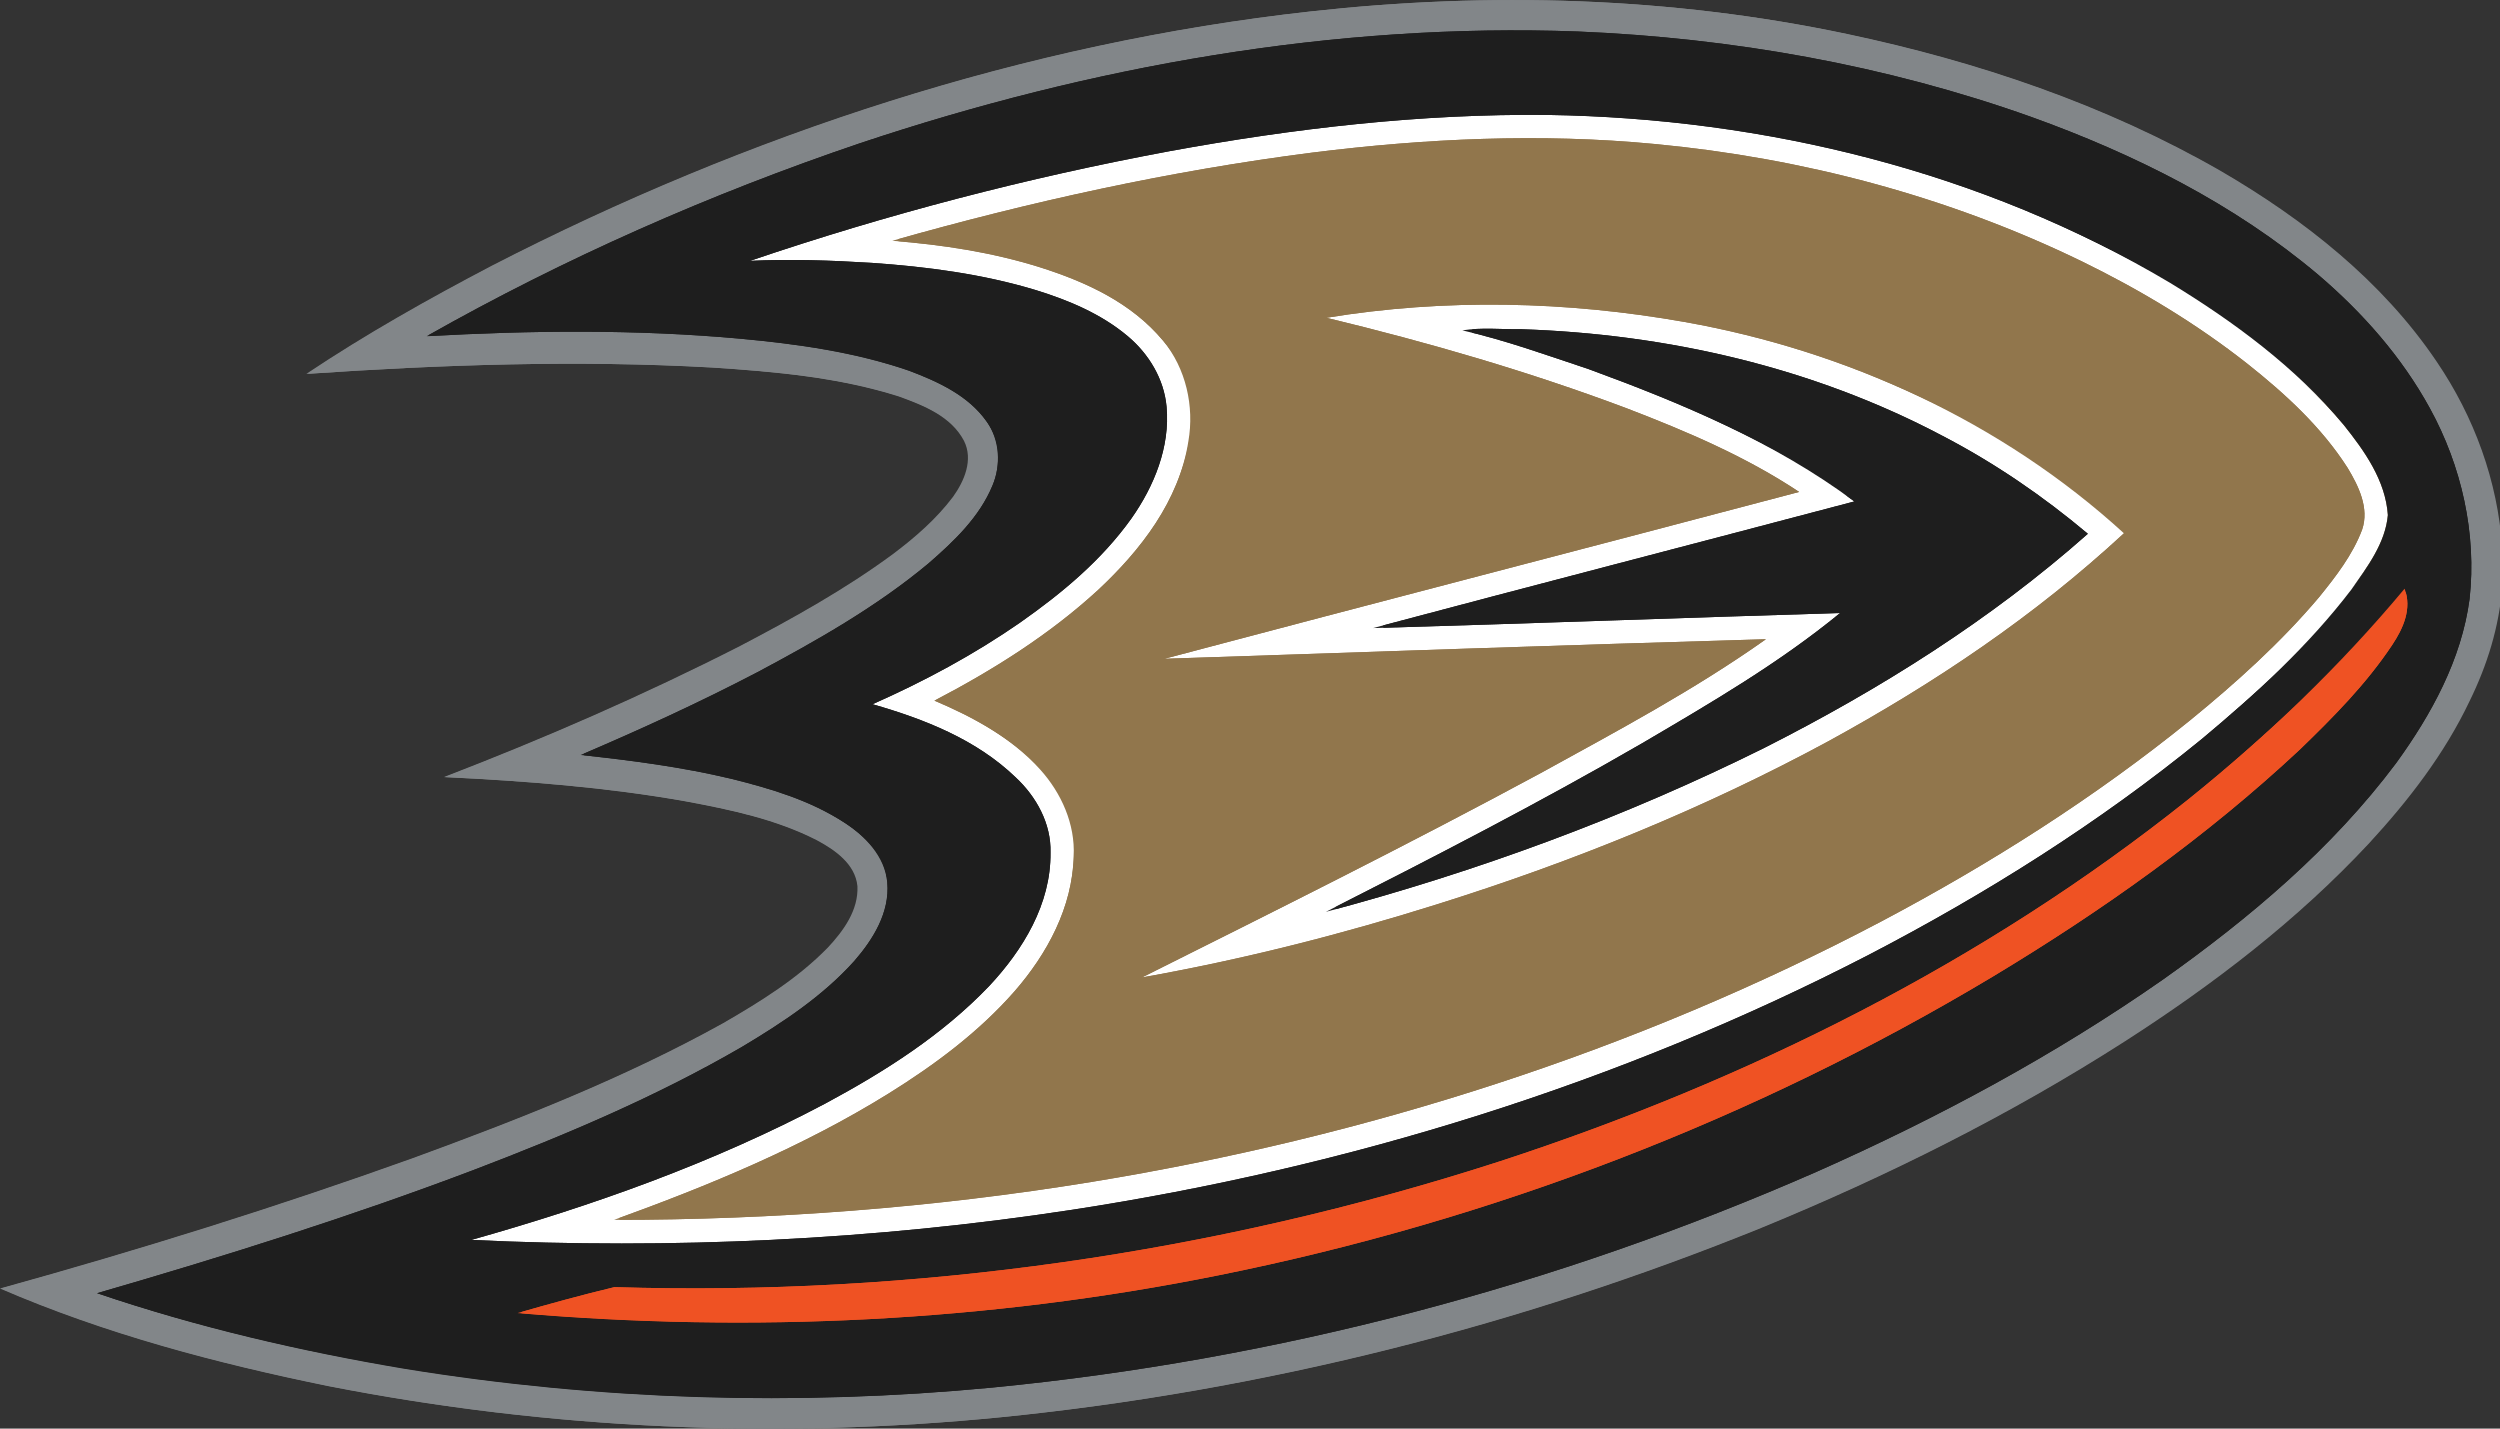 <?xml version="1.0" encoding="UTF-8"?>
<svg xmlns="http://www.w3.org/2000/svg" xmlns:xlink="http://www.w3.org/1999/xlink" width="35pt" height="20pt" viewBox="0 0 35 20" version="1.1">
<rect x="0" y="0" width="35" height="20" fill="#333333" stroke="none"/>
<g id="surface1">
<path style="fill-rule:nonzero;fill:rgb(100%,100%,100%);fill-opacity:1;stroke-width:5;stroke-linecap:butt;stroke-linejoin:miter;stroke:rgb(100%,100%,100%);stroke-opacity:1;stroke-miterlimit:4;" d="M 351.379 45.268 C 388.879 38.493 426.882 34.115 464.967 34.528 C 529.923 35.519 595.38 51.216 651.63 84.263 C 670.799 95.747 689.214 109.131 703.695 126.315 C 709.973 133.999 716.251 142.756 717.004 153.001 C 716.167 161.345 710.81 168.367 706.039 174.977 C 693.232 191.666 677.495 205.876 661.173 219.26 C 630.369 244.127 596.469 265.112 561.312 283.205 C 486.48 321.375 405.118 346.16 322.166 358.717 C 262.652 367.723 202.133 370.449 142.032 367.64 C 178.528 357.478 214.605 344.838 248.254 327.24 C 266 317.822 283.327 306.999 297.389 292.459 C 307.434 281.801 315.972 268.169 315.804 252.967 C 316.056 244.375 311.452 236.361 305.341 230.661 C 293.539 219.425 277.886 213.394 262.4 209.015 C 277.886 202.241 292.786 194.309 306.764 184.808 C 319.236 176.134 331.123 166.385 339.995 153.992 C 346.859 144.491 351.63 132.842 350.626 120.945 C 349.873 112.684 345.269 105.248 338.991 100.043 C 331.039 93.434 321.245 89.385 311.452 86.411 C 295.464 81.619 278.807 79.471 262.149 78.315 C 250.012 77.571 237.791 77.158 225.654 77.736 C 266.669 63.939 308.773 53.117 351.379 45.268 M 394.236 45.681 C 351.63 51.051 309.61 60.222 268.344 71.788 C 283.327 72.945 298.226 75.175 312.624 79.637 C 326.268 83.933 340.163 90.129 349.538 101.448 C 356.402 109.544 358.996 120.78 357.155 131.19 C 354.393 148.787 342.841 163.41 330.034 175.142 C 315.47 188.443 298.477 198.936 280.983 207.941 C 292.618 212.816 304.086 218.929 312.624 228.348 C 318.985 235.287 323.171 244.541 322.752 254.042 C 322.417 269.16 314.8 282.958 305.007 294.028 C 294.209 306.173 280.983 315.839 267.255 324.266 C 241.39 340.046 213.349 351.53 184.889 361.692 C 232.769 361.692 280.732 358.139 328.025 350.456 C 410.475 337.154 491.167 311.791 565.246 273.209 C 597.808 256.19 629.03 236.692 657.741 213.724 C 671.469 202.654 684.778 190.839 696.245 177.373 C 701.351 171.259 706.374 164.815 709.22 157.297 C 711.48 150.935 708.215 144.409 704.867 139.038 C 697.082 126.894 686.201 117.062 674.9 108.222 C 659.582 96.325 642.758 86.411 625.263 77.902 C 585.168 58.652 541.39 47.251 497.11 43.12 C 462.875 39.98 428.304 41.55 394.236 45.681 Z M 394.236 45.681 " transform="matrix(0.047,0,0,0.047,-0.015,-0.023)"/>
<path style="fill-rule:nonzero;fill:rgb(100%,100%,100%);fill-opacity:1;stroke-width:5;stroke-linecap:butt;stroke-linejoin:miter;stroke:rgb(100%,100%,100%);stroke-opacity:1;stroke-miterlimit:4;" d="M 398.589 94.59 C 434.164 88.807 470.659 89.633 506.067 95.83 C 554.532 104.339 601.156 125.324 637.819 158.371 C 611.201 182.825 580.816 202.901 549.008 220.003 C 511.842 239.914 472.585 255.611 432.322 268.086 C 403.109 277.174 373.394 284.61 343.26 289.897 C 383.271 270.152 423.282 250.489 462.624 229.504 C 485.643 217.029 508.913 204.802 530.341 189.765 C 470.241 191.5 410.057 193.566 349.873 195.549 C 413.321 178.942 476.937 162.75 540.386 146.143 C 524.398 135.651 506.653 128.216 488.823 121.441 C 459.359 110.535 429.142 101.861 398.589 94.59 M 439.354 98.308 C 452.244 101.2 464.716 105.661 477.272 109.792 C 505.146 119.871 533.02 131.355 556.96 148.952 C 508.829 161.51 460.698 173.82 412.568 186.461 C 459.275 185.139 505.983 183.404 552.691 181.999 C 534.359 196.87 513.768 208.685 493.427 220.499 C 462.289 238.262 430.397 254.455 398.338 270.482 C 443.706 258.585 487.903 242.558 529.923 221.903 C 564.577 204.636 597.808 184.065 627.021 158.536 C 613.461 147.383 598.896 137.551 583.411 129.537 C 544.488 109.214 500.71 99.382 457.015 97.978 C 451.072 98.06 445.213 97.399 439.354 98.308 Z M 439.354 98.308 " transform="matrix(0.047,0,0,0.047,-0.015,-0.023)"/>
<path style=" stroke:none;fill-rule:nonzero;fill:rgb(50.98%,52.549%,53.725%);fill-opacity:1;" d="M 18.359 0.16 C 20.859 -0.117 23.402 -0.043 25.867 0.477 C 27.688 0.863 29.477 1.465 31.098 2.398 C 32.258 3.074 33.352 3.934 34.113 5.062 C 34.637 5.832 34.969 6.734 35.031 7.672 L 35.031 8.219 C 34.988 8.777 34.82 9.316 34.574 9.816 C 34.223 10.555 33.719 11.207 33.168 11.805 C 32.164 12.883 30.984 13.785 29.75 14.578 C 28.141 15.609 26.426 16.465 24.664 17.188 C 21.266 18.566 17.676 19.473 14.027 19.84 C 10.891 20.152 7.707 20.012 4.613 19.406 C 3.047 19.086 1.488 18.676 0.016 18.039 C 1.961 17.5 3.891 16.898 5.793 16.215 C 7.273 15.672 8.754 15.094 10.137 14.324 C 10.66 14.023 11.184 13.699 11.605 13.266 C 11.82 13.031 12.035 12.742 12.02 12.406 C 11.984 12.094 11.703 11.898 11.449 11.762 C 10.875 11.469 10.238 11.336 9.613 11.219 C 8.496 11.02 7.363 10.934 6.23 10.879 C 7.641 10.336 9.031 9.73 10.379 9.043 C 11.117 8.656 11.848 8.25 12.516 7.758 C 12.828 7.523 13.125 7.266 13.359 6.953 C 13.516 6.734 13.645 6.438 13.512 6.172 C 13.328 5.828 12.945 5.676 12.602 5.551 C 11.754 5.281 10.859 5.203 9.977 5.145 C 8.086 5.039 6.191 5.105 4.305 5.234 C 5.137 4.676 6.016 4.184 6.902 3.719 C 10.48 1.879 14.363 0.602 18.359 0.16 M 12.059 2.004 C 9.957 2.715 7.922 3.613 5.988 4.707 C 7.453 4.625 8.922 4.609 10.383 4.742 C 11.18 4.816 11.984 4.926 12.746 5.191 C 13.148 5.344 13.574 5.539 13.828 5.906 C 14.012 6.164 14.031 6.512 13.91 6.797 C 13.727 7.242 13.371 7.578 13.016 7.887 C 12.285 8.496 11.449 8.969 10.613 9.414 C 9.805 9.836 8.977 10.215 8.141 10.57 C 8.848 10.645 9.555 10.738 10.25 10.902 C 10.801 11.039 11.355 11.203 11.836 11.516 C 12.129 11.707 12.402 11.988 12.438 12.355 C 12.473 12.773 12.238 13.152 11.977 13.453 C 11.531 13.945 10.973 14.316 10.41 14.652 C 9.215 15.348 7.934 15.887 6.648 16.379 C 4.918 17.035 3.148 17.59 1.375 18.105 C 2.777 18.582 4.223 18.918 5.684 19.164 C 8.398 19.605 11.168 19.688 13.906 19.426 C 17.875 19.039 21.785 18.012 25.445 16.406 C 27.137 15.656 28.777 14.773 30.297 13.711 C 31.508 12.855 32.664 11.883 33.559 10.684 C 34.055 10.004 34.477 9.234 34.59 8.387 C 34.691 7.469 34.477 6.523 34.031 5.719 C 33.641 4.996 33.09 4.375 32.473 3.848 C 31.293 2.852 29.895 2.156 28.453 1.637 C 26.414 0.91 24.262 0.531 22.105 0.441 C 18.695 0.316 15.289 0.926 12.059 2.004 Z M 12.059 2.004 "/>
<path style="fill-rule:nonzero;fill:rgb(11.765%,11.765%,11.765%);fill-opacity:1;stroke-width:5;stroke-linecap:butt;stroke-linejoin:miter;stroke:rgb(11.765%,11.765%,11.765%);stroke-opacity:1;stroke-miterlimit:4;" d="M 258.717 42.872 C 327.942 20.07 400.933 7.181 474.008 9.825 C 520.213 11.725 566.335 19.739 610.029 35.106 C 640.916 46.094 670.883 60.8 696.078 81.867 C 709.387 93.021 721.19 106.157 729.56 121.441 C 739.102 138.46 743.706 158.453 741.53 177.951 C 739.019 195.796 730.062 212.072 719.432 226.447 C 700.263 251.811 675.486 272.383 649.538 290.476 C 616.976 313.03 581.82 331.619 545.576 347.482 C 467.144 381.437 383.355 403.166 298.31 411.345 C 239.633 416.88 180.286 415.145 122.11 405.809 C 90.804 400.604 59.834 393.499 29.783 383.42 C 67.786 372.515 105.704 360.783 142.786 346.903 C 170.325 336.493 197.78 325.092 223.394 310.386 C 235.447 303.281 247.417 295.433 256.96 285.023 C 262.568 278.661 267.59 270.648 266.837 261.808 C 266.084 254.124 260.224 248.093 253.946 244.045 C 243.65 237.435 231.764 233.966 219.962 231.074 C 205.062 227.604 189.912 225.621 174.761 224.051 C 192.674 216.533 210.419 208.519 227.746 199.597 C 245.659 190.178 263.572 180.182 279.225 167.293 C 286.842 160.767 294.46 153.662 298.394 144.243 C 300.989 138.212 300.57 130.859 296.636 125.407 C 291.195 117.641 282.071 113.51 273.45 110.288 C 257.127 104.752 239.884 102.356 222.808 100.787 C 191.502 97.978 160.029 98.308 128.639 100.043 C 170.073 76.91 213.684 57.908 258.717 42.872 M 351.379 45.268 C 308.773 53.117 266.669 63.939 225.654 77.736 C 237.791 77.158 250.012 77.571 262.149 78.315 C 278.807 79.471 295.464 81.619 311.452 86.411 C 321.245 89.385 331.039 93.434 338.991 100.043 C 345.269 105.248 349.873 112.684 350.626 120.945 C 351.63 132.842 346.859 144.491 339.995 153.992 C 331.123 166.385 319.236 176.134 306.764 184.808 C 292.786 194.309 277.886 202.241 262.4 209.015 C 277.886 213.394 293.539 219.425 305.341 230.661 C 311.452 236.361 316.056 244.375 315.804 252.967 C 315.972 268.169 307.434 281.801 297.389 292.459 C 283.327 306.999 266 317.822 248.254 327.24 C 214.605 344.838 178.528 357.478 141.948 367.64 C 202.133 370.449 262.652 367.723 322.166 358.717 C 405.118 346.16 486.48 321.375 561.312 283.205 C 596.469 265.112 630.369 244.127 661.173 219.26 C 677.495 205.876 693.148 191.666 706.039 174.977 C 710.81 168.367 716.167 161.345 717.004 153.001 C 716.251 142.756 709.973 133.999 703.695 126.315 C 689.214 109.131 670.799 95.747 651.63 84.263 C 595.38 51.216 529.923 35.519 464.967 34.528 C 426.882 34.115 388.879 38.493 351.379 45.268 M 721.943 174.812 C 702.607 197.779 680.676 218.516 657.155 237.188 C 595.883 285.601 524.733 320.466 450.57 344.342 C 365.023 371.688 274.789 384.329 184.973 381.602 C 175.263 383.916 165.553 386.559 155.844 389.286 C 225.989 395.234 297.054 391.847 366.111 378.133 C 447.892 361.94 526.909 332.032 598.645 289.567 C 631.29 270.152 662.596 248.258 690.47 222.482 C 700.598 212.981 710.559 202.984 718.344 191.418 C 721.608 186.543 724.287 180.677 721.943 174.812 Z M 721.943 174.812 " transform="matrix(0.047,0,0,0.047,-0.015,-0.023)"/>
<path style="fill-rule:nonzero;fill:rgb(11.765%,11.765%,11.765%);fill-opacity:1;stroke-width:5;stroke-linecap:butt;stroke-linejoin:miter;stroke:rgb(11.765%,11.765%,11.765%);stroke-opacity:1;stroke-miterlimit:4;" d="M 439.354 98.308 C 445.213 97.399 451.072 98.06 457.015 97.978 C 500.71 99.382 544.488 109.214 583.411 129.537 C 598.896 137.551 613.461 147.383 627.021 158.536 C 597.808 184.065 564.577 204.636 529.923 221.903 C 487.903 242.558 443.706 258.585 398.338 270.482 C 430.397 254.455 462.289 238.262 493.427 220.499 C 513.768 208.685 534.359 196.87 552.691 181.999 C 505.983 183.404 459.275 185.139 412.568 186.461 C 460.698 173.82 508.829 161.51 556.96 148.952 C 533.02 131.355 505.146 119.871 477.272 109.792 C 464.716 105.661 452.244 101.2 439.354 98.308 Z M 439.354 98.308 " transform="matrix(0.047,0,0,0.047,-0.015,-0.023)"/>
<path style="fill-rule:nonzero;fill:rgb(56.863%,46.275%,29.804%);fill-opacity:1;stroke-width:5;stroke-linecap:butt;stroke-linejoin:miter;stroke:rgb(56.863%,46.275%,29.804%);stroke-opacity:1;stroke-miterlimit:4;" d="M 394.236 45.681 C 428.304 41.55 462.875 39.98 497.11 43.12 C 541.39 47.251 585.168 58.652 625.263 77.902 C 642.758 86.411 659.582 96.325 674.9 108.222 C 686.201 117.062 697.082 126.894 704.951 139.038 C 708.215 144.409 711.48 150.935 709.22 157.297 C 706.374 164.815 701.351 171.259 696.245 177.373 C 684.778 190.839 671.469 202.654 657.741 213.724 C 629.03 236.692 597.808 256.19 565.246 273.209 C 491.167 311.791 410.475 337.154 328.025 350.456 C 280.732 358.139 232.852 361.692 184.889 361.692 C 213.349 351.53 241.474 340.046 267.255 324.266 C 280.983 315.839 294.209 306.173 305.007 294.028 C 314.8 282.958 322.417 269.16 322.752 254.042 C 323.171 244.541 318.985 235.287 312.624 228.348 C 304.086 218.929 292.618 212.816 280.983 207.941 C 298.477 198.936 315.47 188.443 330.034 175.142 C 342.841 163.41 354.393 148.787 357.155 131.19 C 358.996 120.78 356.402 109.544 349.538 101.448 C 340.163 90.129 326.268 83.933 312.624 79.637 C 298.226 75.175 283.327 72.945 268.344 71.788 C 309.61 60.222 351.63 51.051 394.236 45.681 M 398.589 94.59 C 429.142 101.861 459.359 110.535 488.823 121.441 C 506.653 128.216 524.398 135.651 540.386 146.143 C 476.937 162.75 413.321 178.942 349.873 195.549 C 410.057 193.566 470.241 191.5 530.341 189.765 C 508.913 204.802 485.643 217.029 462.624 229.504 C 423.282 250.489 383.271 270.152 343.26 289.897 C 373.394 284.61 403.109 277.174 432.322 268.086 C 472.585 255.611 511.842 239.914 549.091 220.003 C 580.816 202.901 611.201 182.825 637.819 158.371 C 601.156 125.324 554.532 104.339 506.067 95.83 C 470.659 89.633 434.164 88.807 398.589 94.59 Z M 398.589 94.59 " transform="matrix(0.047,0,0,0.047,-0.015,-0.023)"/>
<path style="fill-rule:nonzero;fill:rgb(93.725%,32.157%,13.725%);fill-opacity:1;stroke-width:5;stroke-linecap:butt;stroke-linejoin:miter;stroke:rgb(93.725%,32.157%,13.725%);stroke-opacity:1;stroke-miterlimit:4;" d="M 721.943 174.812 C 724.287 180.677 721.608 186.543 718.344 191.418 C 710.559 202.984 700.598 212.981 690.47 222.482 C 662.596 248.258 631.206 270.152 598.645 289.567 C 526.909 332.032 447.892 361.94 366.111 378.133 C 297.054 391.847 225.989 395.234 155.844 389.286 C 165.553 386.559 175.263 383.916 184.973 381.602 C 274.789 384.329 365.023 371.688 450.57 344.342 C 524.733 320.466 595.883 285.601 657.155 237.188 C 680.676 218.516 702.607 197.779 721.943 174.812 Z M 721.943 174.812 " transform="matrix(0.047,0,0,0.047,-0.015,-0.023)"/>
<path style=" stroke:none;fill-rule:nonzero;fill:rgb(100%,100%,100%);fill-opacity:1;" d="M 16.371 2.117 C 18.117 1.797 19.891 1.59 21.668 1.609 C 24.703 1.656 27.758 2.398 30.383 3.961 C 31.273 4.504 32.133 5.137 32.812 5.949 C 33.102 6.312 33.398 6.727 33.43 7.211 C 33.395 7.605 33.141 7.938 32.922 8.25 C 32.32 9.039 31.586 9.711 30.828 10.344 C 29.387 11.52 27.809 12.512 26.164 13.367 C 22.672 15.172 18.875 16.344 15.004 16.938 C 12.227 17.363 9.402 17.492 6.598 17.359 C 8.301 16.879 9.984 16.281 11.555 15.449 C 12.383 15.004 13.191 14.492 13.848 13.805 C 14.32 13.301 14.715 12.656 14.707 11.938 C 14.719 11.531 14.508 11.152 14.219 10.883 C 13.668 10.352 12.938 10.066 12.215 9.859 C 12.938 9.539 13.637 9.164 14.285 8.711 C 14.867 8.305 15.422 7.844 15.84 7.258 C 16.156 6.809 16.383 6.258 16.332 5.695 C 16.297 5.305 16.082 4.953 15.789 4.707 C 15.418 4.395 14.961 4.203 14.504 4.062 C 13.758 3.836 12.98 3.734 12.203 3.68 C 11.637 3.645 11.066 3.625 10.5 3.652 C 12.418 3 14.379 2.488 16.371 2.117 M 18.367 2.137 C 16.383 2.391 14.418 2.824 12.492 3.371 C 13.191 3.426 13.887 3.531 14.559 3.742 C 15.199 3.945 15.844 4.238 16.285 4.773 C 16.602 5.156 16.723 5.688 16.637 6.18 C 16.508 7.012 15.969 7.703 15.375 8.258 C 14.691 8.887 13.898 9.383 13.082 9.809 C 13.625 10.039 14.16 10.328 14.559 10.773 C 14.859 11.102 15.055 11.539 15.031 11.988 C 15.016 12.699 14.66 13.355 14.203 13.879 C 13.699 14.453 13.082 14.91 12.441 15.309 C 11.238 16.055 9.926 16.598 8.598 17.078 C 10.836 17.078 13.07 16.91 15.281 16.547 C 19.125 15.918 22.891 14.719 26.348 12.895 C 27.867 12.09 29.324 11.168 30.664 10.082 C 31.305 9.559 31.926 9 32.465 8.363 C 32.699 8.074 32.934 7.77 33.07 7.414 C 33.172 7.113 33.02 6.805 32.867 6.551 C 32.5 5.977 31.992 5.512 31.465 5.094 C 30.75 4.531 29.965 4.059 29.148 3.66 C 27.277 2.75 25.234 2.211 23.168 2.016 C 21.57 1.863 19.957 1.938 18.367 2.137 Z M 18.367 2.137 "/>
<path style=" stroke:none;fill-rule:nonzero;fill:rgb(100%,100%,100%);fill-opacity:1;" d="M 18.57 4.449 C 20.23 4.176 21.934 4.215 23.586 4.508 C 25.848 4.91 28.023 5.902 29.734 7.465 C 28.492 8.621 27.074 9.57 25.594 10.379 C 23.855 11.32 22.023 12.062 20.145 12.652 C 18.781 13.082 17.395 13.434 15.988 13.684 C 17.855 12.75 19.723 11.82 21.559 10.828 C 22.633 10.238 23.719 9.66 24.723 8.949 C 21.914 9.031 19.105 9.129 16.301 9.223 C 19.258 8.438 22.227 7.672 25.188 6.887 C 24.441 6.391 23.613 6.039 22.781 5.719 C 21.41 5.203 19.996 4.793 18.57 4.449 M 20.473 4.625 C 21.074 4.762 21.656 4.973 22.242 5.168 C 23.543 5.645 24.844 6.188 25.961 7.02 C 23.719 7.613 21.469 8.195 19.223 8.793 C 21.402 8.73 23.582 8.648 25.762 8.582 C 24.906 9.285 23.945 9.844 22.996 10.402 C 21.547 11.242 20.055 12.008 18.562 12.766 C 20.676 12.203 22.738 11.445 24.703 10.469 C 26.316 9.652 27.867 8.68 29.23 7.473 C 28.602 6.945 27.922 6.48 27.195 6.102 C 25.379 5.141 23.336 4.676 21.297 4.609 C 21.02 4.613 20.746 4.582 20.473 4.625 Z M 20.473 4.625 "/>
<path style=" stroke:none;fill-rule:nonzero;fill:rgb(50.98%,52.549%,53.725%);fill-opacity:1;" d="M 18.348 0.16 C 20.844 -0.117 23.387 -0.047 25.852 0.477 C 27.672 0.863 29.461 1.465 31.082 2.398 C 32.242 3.074 33.336 3.934 34.098 5.062 C 34.621 5.832 34.957 6.734 35.016 7.668 L 35.016 8.219 C 34.973 8.777 34.809 9.316 34.559 9.816 C 34.207 10.555 33.703 11.207 33.156 11.805 C 32.148 12.883 30.969 13.785 29.734 14.578 C 28.129 15.609 26.41 16.465 24.648 17.188 C 21.25 18.566 17.66 19.473 14.016 19.84 C 10.879 20.152 7.695 20.012 4.598 19.406 C 3.031 19.086 1.473 18.676 0 18.039 C 1.945 17.5 3.875 16.898 5.777 16.215 C 7.262 15.672 8.738 15.094 10.125 14.324 C 10.645 14.023 11.168 13.699 11.59 13.266 C 11.809 13.031 12.02 12.742 12.004 12.406 C 11.973 12.094 11.688 11.898 11.434 11.762 C 10.859 11.469 10.227 11.336 9.598 11.219 C 8.48 11.02 7.348 10.934 6.215 10.879 C 7.625 10.336 9.016 9.73 10.363 9.043 C 11.102 8.656 11.832 8.25 12.5 7.758 C 12.812 7.523 13.109 7.266 13.344 6.953 C 13.5 6.734 13.629 6.438 13.496 6.172 C 13.316 5.828 12.93 5.676 12.586 5.551 C 11.738 5.281 10.844 5.203 9.961 5.145 C 8.07 5.039 6.176 5.105 4.289 5.234 C 5.125 4.676 6 4.184 6.887 3.719 C 10.465 1.879 14.348 0.602 18.348 0.16 M 12.043 2.004 C 9.945 2.715 7.906 3.613 5.973 4.707 C 7.438 4.625 8.906 4.609 10.367 4.742 C 11.164 4.816 11.969 4.926 12.73 5.191 C 13.133 5.344 13.559 5.535 13.816 5.906 C 13.996 6.164 14.016 6.512 13.895 6.797 C 13.711 7.242 13.355 7.578 13 7.887 C 12.27 8.496 11.434 8.969 10.598 9.414 C 9.789 9.836 8.961 10.215 8.129 10.57 C 8.836 10.645 9.543 10.738 10.234 10.902 C 10.785 11.039 11.34 11.203 11.82 11.516 C 12.113 11.707 12.387 11.988 12.422 12.355 C 12.461 12.773 12.223 13.152 11.961 13.453 C 11.52 13.945 10.957 14.316 10.395 14.652 C 9.199 15.348 7.922 15.887 6.633 16.379 C 4.902 17.035 3.137 17.59 1.359 18.105 C 2.762 18.582 4.207 18.918 5.668 19.16 C 8.383 19.605 11.152 19.688 13.891 19.426 C 17.863 19.039 21.77 18.012 25.43 16.406 C 27.121 15.656 28.762 14.773 30.285 13.711 C 31.492 12.855 32.648 11.883 33.547 10.684 C 34.039 10.004 34.461 9.234 34.574 8.387 C 34.676 7.469 34.461 6.523 34.02 5.719 C 33.625 4.996 33.074 4.375 32.457 3.848 C 31.277 2.852 29.879 2.156 28.438 1.637 C 26.398 0.91 24.246 0.531 22.09 0.441 C 18.68 0.316 15.273 0.926 12.043 2.004 Z M 12.043 2.004 "/>
<path style=" stroke:none;fill-rule:nonzero;fill:rgb(11.765%,11.765%,11.765%);fill-opacity:1;" d="M 12.043 2.004 C 15.273 0.926 18.68 0.316 22.09 0.441 C 24.246 0.531 26.398 0.91 28.438 1.637 C 29.879 2.156 31.277 2.852 32.457 3.848 C 33.074 4.375 33.625 4.996 34.02 5.719 C 34.461 6.523 34.676 7.469 34.574 8.387 C 34.461 9.234 34.039 10.004 33.543 10.684 C 32.648 11.883 31.492 12.855 30.285 13.711 C 28.762 14.777 27.121 15.656 25.43 16.406 C 21.77 18.012 17.863 19.039 13.891 19.426 C 11.152 19.688 8.383 19.605 5.668 19.164 C 4.207 18.918 2.762 18.582 1.359 18.105 C 3.137 17.59 4.902 17.035 6.633 16.379 C 7.922 15.887 9.199 15.348 10.395 14.652 C 10.957 14.316 11.52 13.945 11.961 13.453 C 12.223 13.152 12.457 12.773 12.422 12.355 C 12.387 11.988 12.113 11.707 11.82 11.516 C 11.34 11.203 10.785 11.039 10.234 10.902 C 9.543 10.738 8.836 10.645 8.129 10.57 C 8.961 10.215 9.789 9.836 10.598 9.414 C 11.434 8.969 12.27 8.496 13 7.887 C 13.355 7.578 13.711 7.242 13.895 6.797 C 14.016 6.512 13.996 6.164 13.816 5.906 C 13.559 5.539 13.133 5.344 12.73 5.191 C 11.969 4.93 11.164 4.816 10.367 4.742 C 8.906 4.609 7.438 4.625 5.973 4.707 C 7.906 3.613 9.945 2.715 12.043 2.004 M 16.371 2.117 C 14.379 2.488 12.418 3 10.5 3.652 C 11.066 3.625 11.637 3.645 12.203 3.68 C 12.98 3.734 13.758 3.836 14.504 4.062 C 14.961 4.203 15.418 4.395 15.789 4.707 C 16.082 4.953 16.297 5.305 16.332 5.695 C 16.383 6.258 16.156 6.809 15.84 7.258 C 15.422 7.844 14.867 8.305 14.285 8.715 C 13.637 9.164 12.938 9.539 12.215 9.859 C 12.938 10.066 13.668 10.352 14.219 10.883 C 14.508 11.152 14.719 11.531 14.707 11.938 C 14.715 12.656 14.32 13.301 13.848 13.805 C 13.191 14.492 12.383 15.004 11.555 15.449 C 9.984 16.281 8.301 16.879 6.598 17.359 C 9.402 17.492 12.227 17.363 15.004 16.938 C 18.875 16.344 22.672 15.172 26.164 13.367 C 27.809 12.512 29.387 11.52 30.828 10.344 C 31.586 9.711 32.32 9.039 32.922 8.25 C 33.141 7.938 33.395 7.605 33.43 7.211 C 33.398 6.727 33.102 6.312 32.812 5.949 C 32.133 5.137 31.273 4.504 30.383 3.961 C 27.758 2.398 24.703 1.656 21.668 1.609 C 19.891 1.59 18.117 1.797 16.371 2.117 M 33.664 8.242 C 32.758 9.328 31.734 10.309 30.637 11.191 C 27.777 13.477 24.457 15.129 21 16.258 C 17.004 17.551 12.793 18.148 8.602 18.02 C 8.148 18.129 7.695 18.254 7.246 18.383 C 10.52 18.664 13.832 18.504 17.055 17.855 C 20.871 17.09 24.559 15.676 27.906 13.668 C 29.43 12.75 30.891 11.715 32.195 10.496 C 32.664 10.043 33.129 9.574 33.492 9.027 C 33.645 8.797 33.77 8.52 33.664 8.242 Z M 33.664 8.242 "/>
<path style=" stroke:none;fill-rule:nonzero;fill:rgb(11.765%,11.765%,11.765%);fill-opacity:1;" d="M 20.473 4.625 C 20.746 4.582 21.02 4.613 21.297 4.609 C 23.336 4.676 25.379 5.141 27.195 6.102 C 27.922 6.48 28.602 6.945 29.23 7.473 C 27.867 8.68 26.316 9.652 24.703 10.469 C 22.742 11.445 20.676 12.203 18.562 12.766 C 20.055 12.008 21.547 11.242 22.996 10.402 C 23.945 9.844 24.906 9.285 25.762 8.582 C 23.582 8.648 21.402 8.73 19.223 8.793 C 21.469 8.195 23.719 7.613 25.961 7.02 C 24.844 6.188 23.543 5.645 22.242 5.168 C 21.656 4.973 21.074 4.762 20.473 4.625 Z M 20.473 4.625 "/>
<path style=" stroke:none;fill-rule:nonzero;fill:rgb(56.863%,46.275%,29.804%);fill-opacity:1;" d="M 18.367 2.137 C 19.957 1.938 21.57 1.863 23.168 2.016 C 25.234 2.211 27.277 2.75 29.148 3.66 C 29.965 4.059 30.75 4.531 31.465 5.094 C 31.992 5.512 32.5 5.977 32.867 6.551 C 33.02 6.805 33.172 7.113 33.07 7.414 C 32.938 7.77 32.699 8.074 32.465 8.363 C 31.926 9 31.305 9.559 30.664 10.082 C 29.324 11.168 27.867 12.09 26.348 12.895 C 22.891 14.719 19.125 15.918 15.281 16.547 C 13.07 16.906 10.836 17.078 8.598 17.078 C 9.926 16.598 11.238 16.055 12.441 15.309 C 13.082 14.91 13.699 14.453 14.203 13.879 C 14.66 13.355 15.016 12.699 15.031 11.988 C 15.055 11.539 14.859 11.102 14.562 10.773 C 14.16 10.328 13.625 10.039 13.082 9.809 C 13.898 9.383 14.691 8.887 15.375 8.258 C 15.969 7.703 16.508 7.012 16.637 6.18 C 16.723 5.688 16.602 5.156 16.285 4.773 C 15.844 4.238 15.199 3.945 14.559 3.742 C 13.887 3.531 13.191 3.426 12.492 3.371 C 14.418 2.824 16.383 2.391 18.367 2.137 M 18.57 4.449 C 19.996 4.793 21.41 5.203 22.781 5.719 C 23.613 6.039 24.441 6.391 25.188 6.887 C 22.227 7.668 19.262 8.438 16.301 9.223 C 19.105 9.129 21.914 9.031 24.723 8.949 C 23.719 9.66 22.633 10.238 21.562 10.828 C 19.723 11.82 17.855 12.75 15.988 13.684 C 17.395 13.434 18.781 13.082 20.145 12.652 C 22.023 12.062 23.855 11.32 25.594 10.379 C 27.074 9.57 28.492 8.621 29.734 7.465 C 28.023 5.902 25.848 4.91 23.586 4.508 C 21.934 4.215 20.23 4.176 18.57 4.449 Z M 18.57 4.449 "/>
<path style=" stroke:none;fill-rule:nonzero;fill:rgb(93.725%,32.157%,13.725%);fill-opacity:1;" d="M 33.664 8.242 C 33.77 8.52 33.645 8.797 33.492 9.027 C 33.129 9.574 32.664 10.043 32.195 10.496 C 30.891 11.715 29.43 12.75 27.906 13.668 C 24.559 15.676 20.871 17.086 17.055 17.855 C 13.832 18.504 10.52 18.664 7.246 18.383 C 7.695 18.254 8.148 18.129 8.602 18.02 C 12.793 18.148 17.004 17.551 21 16.258 C 24.457 15.129 27.777 13.477 30.637 11.191 C 31.734 10.309 32.758 9.328 33.664 8.242 Z M 33.664 8.242 "/>
</g>
</svg>
